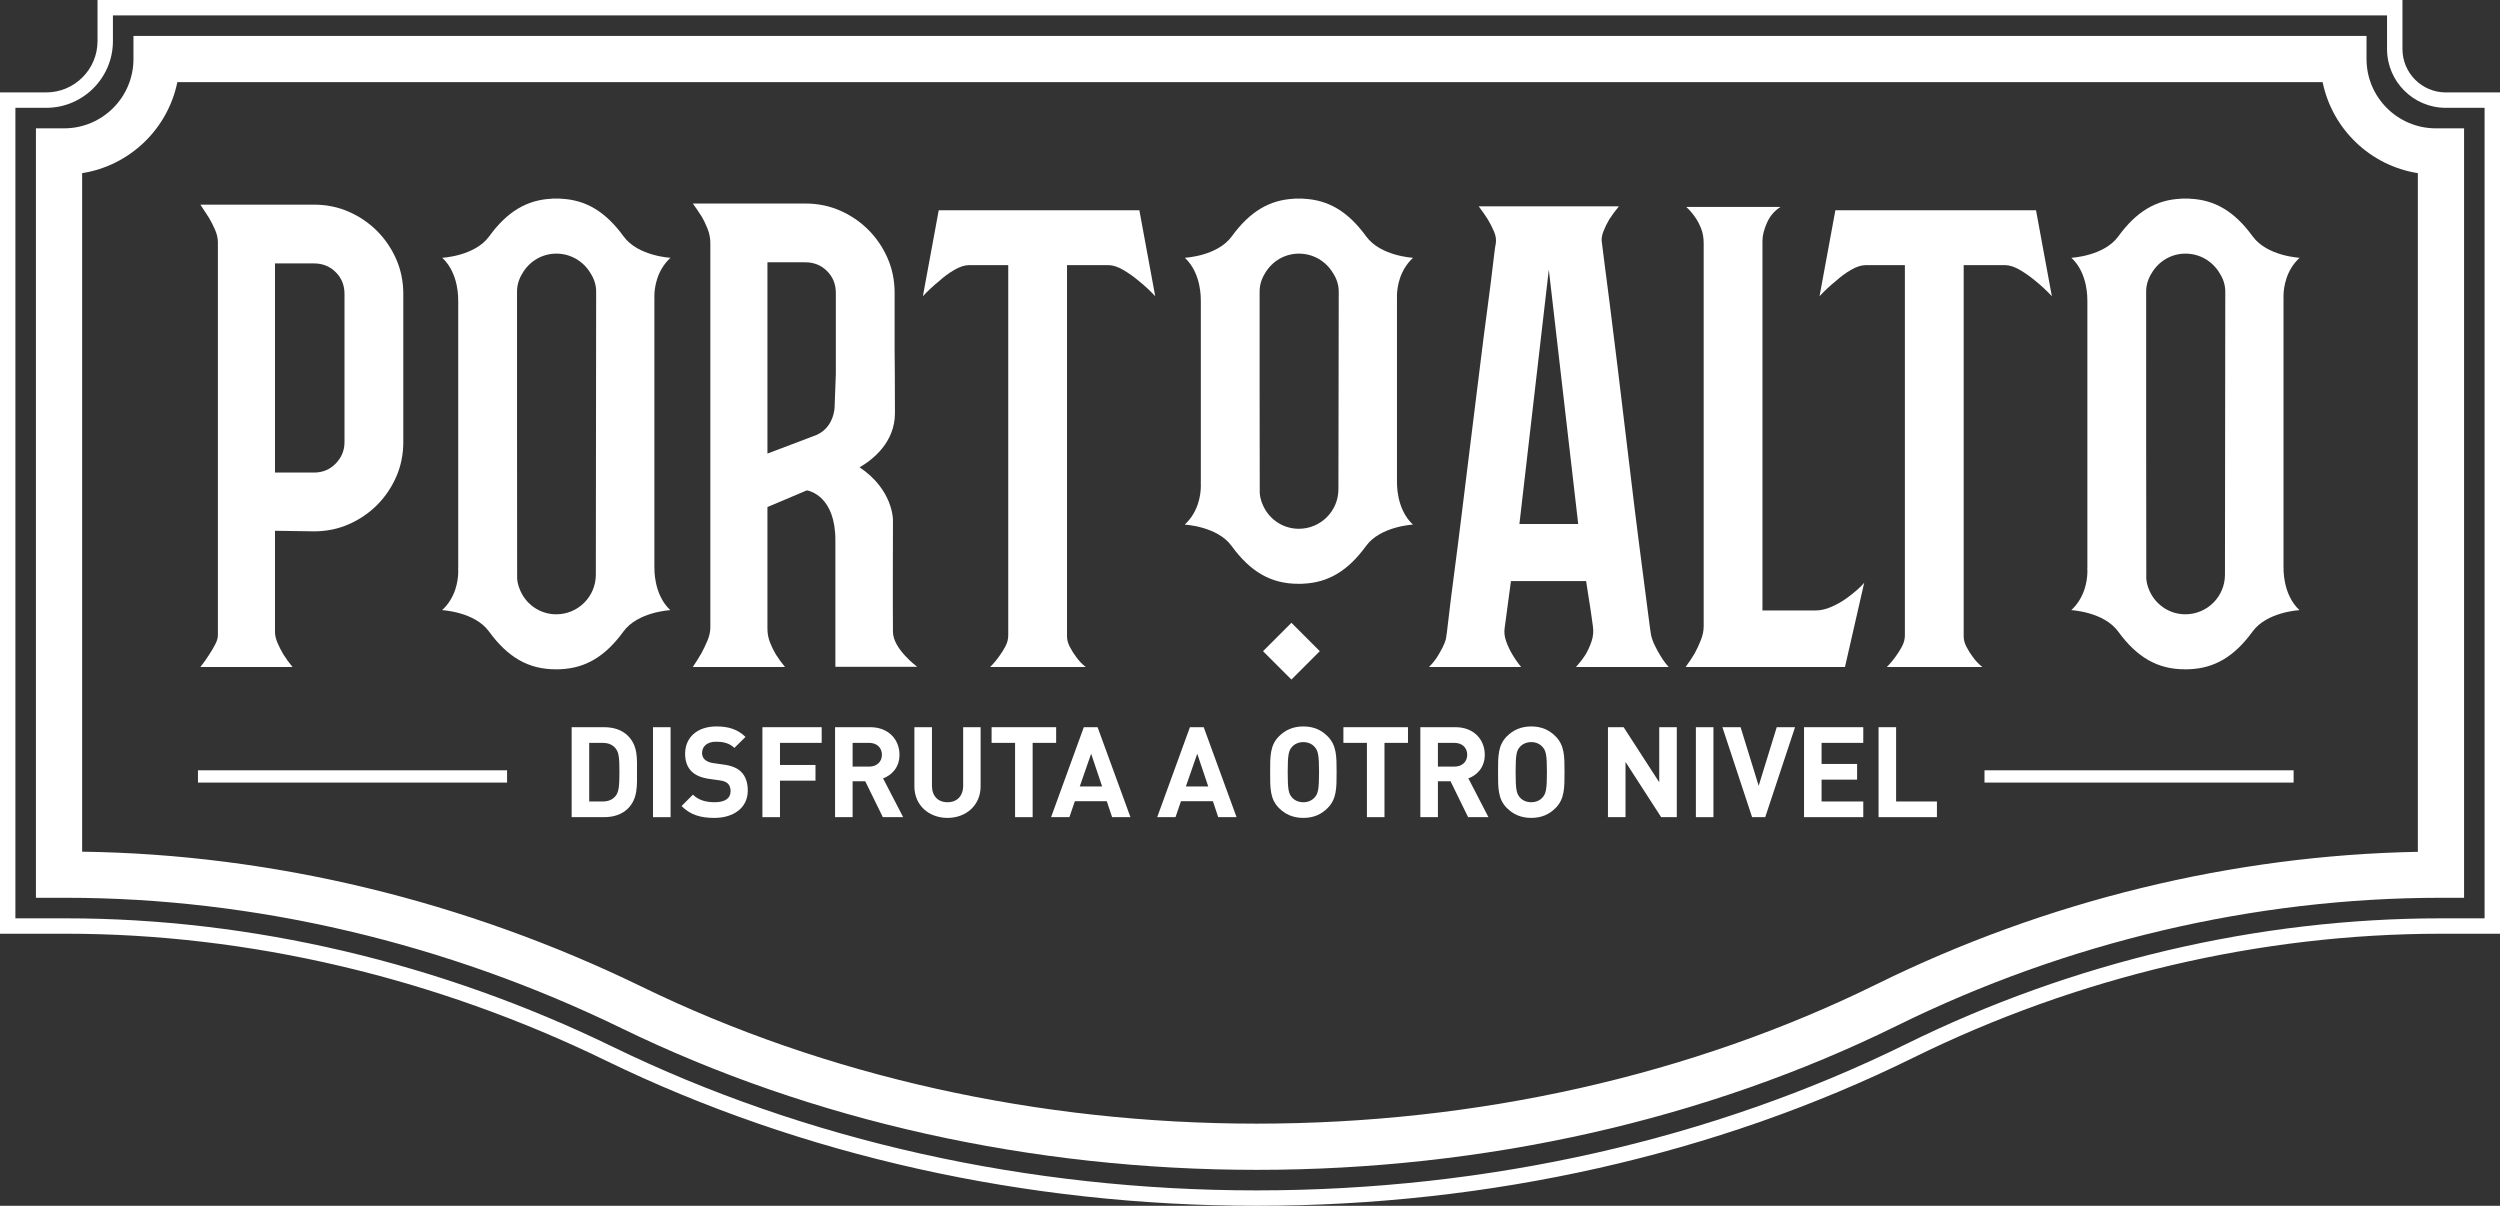 <?xml version="1.0" encoding="iso-8859-1"?>
<!-- Generator: Adobe Illustrator 22.1.0, SVG Export Plug-In . SVG Version: 6.00 Build 0)  -->
<svg version="1.1" id="Capa_1" xmlns="http://www.w3.org/2000/svg" xmlns:xlink="http://www.w3.org/1999/xlink" x="0px" y="0px"
	 viewBox="0 0 459.102 221.431" style="enable-background:new 0 0 459.102 221.431;" xml:space="preserve">
<rect x="0" y="0" width="459.102" height="221.431" fill="#333333" stroke="none"/>
<g>
	<g>
		<g>
			<path style="fill:#FFFFFF;" d="M40.014,44.536c0-0.761-0.171-1.537-0.517-2.336c-0.348-0.794-0.726-1.54-1.141-2.232
				c-0.486-0.758-1.005-1.557-1.557-2.386H57.66c2.285,0,4.41,0.433,6.382,1.298c1.975,0.867,3.701,2.041,5.191,3.528
				c1.489,1.492,2.663,3.22,3.53,5.191c0.864,1.973,1.298,4.1,1.298,6.382v27.195c0,2.283-0.433,4.41-1.298,6.382
				c-0.867,1.97-2.041,3.704-3.53,5.191c-1.489,1.489-3.215,2.663-5.191,3.528c-1.973,0.867-4.097,1.3-6.382,1.3l-7.161-0.106
				v18.578c0,0.622,0.156,1.298,0.469,2.026c0.31,0.726,0.673,1.434,1.089,2.127c0.484,0.763,1.036,1.524,1.658,2.283H36.799
				c0.552-0.69,1.071-1.416,1.557-2.18c0.416-0.622,0.794-1.262,1.141-1.918c0.345-0.658,0.517-1.23,0.517-1.716V44.536z
				 M63.266,53.98c0-1.592-0.537-2.923-1.61-3.996c-1.073-1.073-2.404-1.61-3.996-1.61h-7.161v38.408h7.161
				c1.592,0,2.923-0.554,3.996-1.663c1.073-1.104,1.61-2.421,1.61-3.943V53.98z"/>
			<path style="fill:#FFFFFF;" d="M183.495,120.512c0.413-0.554,0.794-1.157,1.141-1.817c0.343-0.653,0.519-1.328,0.519-2.023
				V48.687h-7.161c-0.831,0-1.749,0.295-2.752,0.882c-1.003,0.59-1.92,1.265-2.752,2.023c-1.038,0.832-2.041,1.769-3.011,2.804
				l2.908-15.779h36.846l2.91,15.779c-0.973-1.036-1.973-1.973-3.014-2.804c-0.9-0.758-1.852-1.434-2.852-2.023
				c-1.005-0.587-1.923-0.882-2.752-0.882h-7.577v68.196c0,0.62,0.171,1.26,0.517,1.915c0.348,0.66,0.728,1.267,1.144,1.819
				c0.484,0.69,1.071,1.315,1.764,1.867h-17.54C182.457,121.865,183.008,121.205,183.495,120.512"/>
			<path style="fill:#FFFFFF;" d="M289.407,122.486c0.69-0.761,1.28-1.524,1.764-2.283c0.416-0.693,0.781-1.489,1.091-2.389
				c0.312-0.897,0.398-1.832,0.26-2.802c-0.139-0.97-0.277-1.953-0.413-2.961c-0.141-1-0.28-1.882-0.418-2.646
				c-0.136-0.897-0.277-1.797-0.413-2.699h-13.806l-1.141,8.512c-0.141,0.832-0.053,1.678,0.26,2.545
				c0.312,0.867,0.675,1.645,1.089,2.336c0.484,0.829,1.041,1.625,1.663,2.386h-16.92c0.557-0.554,1.038-1.141,1.454-1.764
				c0.348-0.554,0.673-1.126,0.985-1.713c0.31-0.587,0.534-1.159,0.675-1.713c0.068-0.277,0.224-1.487,0.466-3.633
				c0.244-2.142,0.587-4.911,1.038-8.303c0.451-3.389,0.932-7.211,1.454-11.47c0.519-4.256,1.053-8.597,1.608-13.027
				c0.554-4.427,1.091-8.751,1.61-12.972c0.519-4.223,1-8.01,1.454-11.367c0.448-3.356,0.794-6.09,1.036-8.202
				c0.242-2.109,0.398-3.271,0.469-3.477c0.139-0.758,0.035-1.537-0.312-2.333c-0.343-0.796-0.726-1.54-1.139-2.232
				c-0.489-0.761-1.038-1.555-1.663-2.386h25.742c-0.693,0.831-1.28,1.625-1.764,2.386c-0.416,0.693-0.776,1.436-1.091,2.232
				c-0.31,0.796-0.398,1.504-0.26,2.127c0,0.139,0.139,1.245,0.416,3.321c0.277,2.076,0.622,4.757,1.038,8.045
				c0.416,3.288,0.882,7.043,1.401,11.263c0.517,4.221,1.038,8.527,1.555,12.921c0.519,4.394,1.041,8.701,1.557,12.924
				c0.519,4.218,1.005,8.025,1.454,11.417c0.451,3.392,0.814,6.191,1.089,8.406c0.28,2.215,0.454,3.462,0.522,3.737
				c0.139,0.622,0.38,1.28,0.728,1.97c0.343,0.693,0.688,1.315,1.036,1.87c0.418,0.693,0.897,1.351,1.454,1.973H289.407z
				 M289.823,96.225l-5.397-46.708l-5.4,46.708H289.823z"/>
			<path style="fill:#FFFFFF;" d="M336.218,111.484c0.97-0.416,1.849-0.9,2.648-1.454c0.796-0.554,1.504-1.109,2.129-1.66
				c0.622-0.554,1.071-1.003,1.348-1.348l-3.53,15.464h-29.269c0.622-0.829,1.174-1.661,1.661-2.489
				c0.416-0.761,0.796-1.575,1.139-2.442c0.348-0.867,0.522-1.711,0.522-2.542v-0.207V44.641c0-1.038-0.174-1.975-0.522-2.802
				c-0.343-0.831-0.723-1.522-1.139-2.079c-0.486-0.688-1.003-1.28-1.557-1.764h17.333c-1.109,0.693-1.938,1.66-2.492,2.908
				c-0.554,1.242-0.829,2.351-0.829,3.321v67.882h9.756C334.315,112.106,335.247,111.897,336.218,111.484"/>
			<path style="fill:#FFFFFF;" d="M348.154,120.512c0.416-0.554,0.796-1.157,1.141-1.817c0.345-0.653,0.519-1.328,0.519-2.023
				V48.687h-7.161c-0.829,0-1.749,0.295-2.752,0.882c-1.003,0.59-1.918,1.265-2.749,2.023c-1.038,0.832-2.041,1.769-3.011,2.804
				l2.908-15.779h36.846l2.908,15.779c-0.97-1.036-1.973-1.973-3.011-2.804c-0.9-0.758-1.852-1.434-2.855-2.023
				c-1.003-0.587-1.923-0.882-2.752-0.882h-7.574v68.196c0,0.62,0.169,1.26,0.517,1.915c0.348,0.66,0.728,1.267,1.141,1.819
				c0.484,0.69,1.071,1.315,1.766,1.867h-17.542C347.116,121.865,347.668,121.205,348.154,120.512"/>
			<path style="fill:#FFFFFF;" d="M168.433,122.448c0,0-4.402-3.255-4.45-6.367c-0.05-3.107,0-20.619,0-20.619
				s0.043-5.528-6.128-9.643c2.421-1.409,6.493-4.573,6.493-9.96c0-4.992-0.04-9.661-0.06-11.853v-10.23
				c0-2.285-0.433-4.41-1.3-6.385c-0.864-1.973-2.041-3.699-3.528-5.188c-1.489-1.489-3.218-2.666-5.191-3.533
				c-1.97-0.862-4.097-1.295-6.382-1.295h-20.654c0.552,0.764,1.071,1.524,1.557,2.285c0.416,0.69,0.794,1.469,1.141,2.333
				c0.345,0.867,0.517,1.749,0.517,2.648v70.578c0,0.763-0.171,1.56-0.517,2.391c-0.348,0.829-0.726,1.623-1.141,2.384
				c-0.486,0.831-1.005,1.66-1.557,2.489h16.92c-0.625-0.758-1.179-1.517-1.661-2.28c-0.416-0.693-0.781-1.434-1.091-2.232
				c-0.312-0.791-0.469-1.643-0.469-2.542V94.67v-1.557l7.242-3.064c0.595,0.108,5.236,1.184,5.236,9.144v23.255H168.433z
				 M140.933,48.168h6.954c1.59,0,2.923,0.539,3.996,1.615c1.073,1.076,1.61,2.411,1.61,4.006v14.887l-0.224,6.073
				c0,0-0.04,4.112-3.923,5.357l-8.413,3.19v-1.603V48.168z"/>
			<path style="fill:#FFFFFF;" d="M120.185,104.272l-0.015,0.005V55.089l0.018,0.008c0,0-0.01-0.118-0.018-0.318V54.21
				c0.04-1.489,0.454-4.553,2.958-6.871c0,0-5.974-0.295-8.61-3.923c-3.298-4.533-6.912-6.74-11.591-6.927v-0.018h-0.643h-0.013
				h-0.103h-0.096h-0.013h-0.711v0.02c-4.646,0.204-8.239,2.414-11.523,6.924c-2.638,3.628-8.61,3.923-8.61,3.923
				c3.147,2.928,2.918,7.776,2.918,7.776l0.015-0.008v49.188l-0.018-0.01c0,0,0.013,0.139,0.018,0.358v0.496
				c-0.033,1.474-0.433,4.571-2.956,6.909c0,0,5.974,0.295,8.61,3.923c3.449,4.74,7.242,6.942,12.243,6.942h0.159h0.04h0.103
				c0.222-0.005,0.491-0.008,0.509-0.008V122.9c4.699-0.179,8.325-2.386,11.631-6.929c2.638-3.628,8.612-3.923,8.612-3.923
				C119.956,109.117,120.185,104.272,120.185,104.272 M94.947,53.872L94.947,53.872v-0.315c0-1.202,0.343-2.338,1.018-3.412
				c1.255-2.134,3.55-3.57,6.206-3.57c2.656,0,4.974,1.429,6.244,3.553c0.706,1.078,1.063,2.222,1.063,3.429l-0.058,51.982
				c0,4.019-3.255,7.272-7.272,7.272c-3.109,0-5.725-1.968-6.75-4.717c-0.048-0.121-0.091-0.242-0.131-0.365
				c-0.008-0.023-0.015-0.043-0.023-0.063c-0.144-0.446-0.237-0.902-0.275-1.366C94.945,106.043,94.947,53.872,94.947,53.872"/>
			<path style="fill:#FFFFFF;" d="M256.553,88.566l-0.013,0.005V55.089l0.015,0.008c0,0-0.01-0.118-0.015-0.318V54.21
				c0.04-1.489,0.454-4.553,2.958-6.871c0,0-5.977-0.295-8.612-3.923c-3.298-4.533-6.909-6.74-11.588-6.927l-0.003-0.018h-0.643
				h-0.01h-0.103h-0.098h-0.013h-0.708l-0.003,0.02c-4.646,0.204-8.239,2.414-11.52,6.924c-2.638,3.628-8.612,3.923-8.612,3.923
				c3.147,2.928,2.92,7.776,2.92,7.776l0.015-0.008v33.482l-0.02-0.008c0,0,0.015,0.134,0.02,0.358v0.494
				c-0.035,1.472-0.436,4.571-2.958,6.907c0,0,5.974,0.297,8.612,3.923c3.45,4.745,7.239,6.947,12.241,6.947
				c0.01,0,0.073,0,0.159-0.003l0.04,0.003c0.035,0,0.071-0.003,0.103-0.003c0.224-0.003,0.491-0.005,0.514-0.005l-0.003-0.01
				c4.699-0.174,8.323-2.379,11.631-6.929c2.638-3.626,8.61-3.923,8.61-3.923C256.324,93.409,256.553,88.566,256.553,88.566
				 M231.315,53.872L231.315,53.872v-0.315c0-1.202,0.343-2.338,1.018-3.412c1.257-2.134,3.553-3.57,6.209-3.57
				s4.971,1.429,6.241,3.553c0.706,1.078,1.063,2.222,1.063,3.429l-0.058,36.277c0,4.016-3.255,7.272-7.272,7.272
				c-3.109,0-5.725-1.965-6.75-4.719c-0.048-0.118-0.091-0.239-0.131-0.36l-0.02-0.068c-0.144-0.446-0.239-0.897-0.275-1.363
				C231.313,90.338,231.315,53.872,231.315,53.872"/>
			<path style="fill:#FFFFFF;" d="M419.359,104.272l-0.015,0.005V55.089l0.018,0.008c0,0-0.01-0.118-0.018-0.318V54.21
				c0.043-1.489,0.454-4.553,2.958-6.871c0,0-5.974-0.295-8.612-3.923c-3.296-4.533-6.909-6.74-11.588-6.927v-0.018h-0.643h-0.01
				h-0.106h-0.098h-0.01h-0.708v0.02c-4.651,0.204-8.242,2.414-11.523,6.924c-2.638,3.628-8.612,3.923-8.612,3.923
				c3.147,2.928,2.92,7.776,2.92,7.776l0.015-0.008v49.188l-0.02-0.01c0,0,0.013,0.139,0.02,0.358v0.496
				c-0.038,1.474-0.436,4.571-2.958,6.909c0,0,5.972,0.295,8.61,3.923c3.449,4.74,7.242,6.942,12.243,6.942h0.159h0.038h0.106
				c0.224-0.005,0.489-0.008,0.512-0.008V122.9c4.699-0.179,8.325-2.386,11.629-6.929c2.638-3.628,8.612-3.923,8.612-3.923
				C419.129,109.117,419.359,104.272,419.359,104.272 M394.121,53.872L394.121,53.872v-0.315c0-1.202,0.345-2.338,1.021-3.412
				c1.255-2.134,3.548-3.57,6.206-3.57c2.656,0,4.971,1.429,6.241,3.553c0.706,1.078,1.063,2.222,1.063,3.429l-0.058,51.982
				c0,4.019-3.255,7.272-7.272,7.272c-3.109,0-5.725-1.968-6.75-4.717c-0.048-0.121-0.091-0.242-0.131-0.365l-0.02-0.063
				c-0.144-0.446-0.239-0.902-0.275-1.366C394.118,106.043,394.121,53.872,394.121,53.872"/>
			<path style="fill:#FFFFFF;" d="M230.769,221.431c-42.326,0-83.645-9.215-119.486-26.651
				c-31.338-15.249-65.626-23.31-99.161-23.31H0V16.97h8.489c5.196,0,9.421-4.226,9.421-9.421V0H441.19v9.016
				c0,4.387,3.568,7.955,7.952,7.955h9.961v154.5h-10.845c-33.16,0-66.675,7.874-96.914,22.773
				C315.243,212.03,273.549,221.431,230.769,221.431 M2.827,168.643h9.295c33.958,0,68.678,8.156,100.401,23.592
				c35.455,17.25,76.345,26.369,118.246,26.369c42.349,0,83.61-9.3,119.322-26.898c30.63-15.088,64.576-23.063,98.166-23.063h8.015
				V19.8h-7.131c-5.944,0-10.782-4.838-10.782-10.784V2.827H20.737v4.722c0,6.755-5.493,12.251-12.248,12.251H2.827V168.643z"/>
			<path style="fill:#FFFFFF;" d="M230.769,214.833c-41.334,0-81.652-8.988-116.595-25.988
				C81.939,173.16,46.65,164.87,12.122,164.87H6.599V23.568h5.183c7.02,0,12.727-5.707,12.727-12.725V6.6H434.59v4.243
				c0,7.017,5.71,12.725,12.727,12.725h5.186V164.87h-4.243c-34.17,0-68.69,8.111-99.834,23.456
				C313.227,205.669,272.544,214.833,230.769,214.833 M15.083,156.406c34.86,0.459,70.336,9.013,102.802,24.812
				c33.795,16.441,72.83,25.129,112.884,25.129c40.482,0,79.87-8.862,113.907-25.633c31.015-15.28,65.271-23.645,99.34-24.285
				V31.798c-8.741-1.371-15.731-8.103-17.484-16.713H32.567c-1.754,8.61-8.743,15.343-17.484,16.713V156.406z"/>
			<path style="fill:#FFFFFF;" d="M115.307,148.485c-1.091,1.089-2.646,1.577-4.364,1.577h-5.964v-16.519h5.964
				c1.718,0,3.273,0.486,4.364,1.577c1.855,1.855,1.671,4.132,1.671,6.614C116.977,144.214,117.161,146.628,115.307,148.485
				 M113.054,137.441c-0.557-0.675-1.3-1.02-2.414-1.02h-2.437v10.767h2.437c1.114,0,1.857-0.35,2.414-1.023
				c0.605-0.743,0.698-1.928,0.698-4.43C113.752,139.228,113.659,138.182,113.054,137.441"/>
			<rect x="119.921" y="133.545" style="fill:#FFFFFF;" width="3.225" height="16.519"/>
			<path style="fill:#FFFFFF;" d="M131.196,150.2c-2.505,0-4.41-0.532-6.032-2.18l2.089-2.089c1.043,1.046,2.459,1.391,3.991,1.391
				c1.902,0,2.923-0.718,2.923-2.038c0-0.582-0.164-1.068-0.511-1.393c-0.323-0.302-0.695-0.464-1.461-0.58l-1.996-0.28
				c-1.414-0.209-2.459-0.65-3.2-1.368c-0.789-0.789-1.184-1.855-1.184-3.248c0-2.948,2.182-5.012,5.753-5.012
				c2.275,0,3.923,0.557,5.337,1.925l-2.041,2.018c-1.043-0.995-2.298-1.136-3.387-1.136c-1.716,0-2.552,0.952-2.552,2.086
				c0,0.421,0.139,0.859,0.489,1.184c0.323,0.302,0.857,0.559,1.529,0.653l1.948,0.277c1.509,0.207,2.459,0.625,3.157,1.275
				c0.879,0.837,1.275,2.044,1.275,3.505C137.321,148.391,134.655,150.2,131.196,150.2"/>
			<polygon style="fill:#FFFFFF;" points="143.236,136.42 143.236,140.48 149.757,140.48 149.757,143.36 143.236,143.36 
				143.236,150.062 140.01,150.062 140.01,133.543 150.893,133.543 150.893,136.42 			"/>
			<path style="fill:#FFFFFF;" d="M162.122,150.062l-3.225-6.589h-2.323v6.589h-3.223v-16.519h6.473
				c3.364,0,5.359,2.298,5.359,5.057c0,2.321-1.416,3.759-3.016,4.339l3.689,7.123H162.122z M159.615,136.42h-3.041v4.362h3.041
				c1.416,0,2.343-0.907,2.343-2.182C161.958,137.322,161.031,136.42,159.615,136.42"/>
			<path style="fill:#FFFFFF;" d="M173.999,150.2c-3.387,0-6.08-2.293-6.08-5.798v-10.858h3.225v10.739
				c0,1.905,1.114,3.039,2.855,3.039c1.739,0,2.878-1.134,2.878-3.039v-10.739h3.203v10.858
				C180.079,147.907,177.385,150.2,173.999,150.2"/>
			<polygon style="fill:#FFFFFF;" points="189.635,136.42 189.635,150.062 186.41,150.062 186.41,136.42 182.096,136.42 
				182.096,133.543 193.952,133.543 193.952,136.42 			"/>
			<path style="fill:#FFFFFF;" d="M204.228,150.062l-0.973-2.923h-5.871l-0.998,2.923h-3.364l6.01-16.519h2.53l6.032,16.519H204.228
				z M200.377,138.416l-2.089,6.01h4.107L200.377,138.416z"/>
			<path style="fill:#FFFFFF;" d="M223.715,150.062l-0.975-2.923h-5.866l-1,2.923h-3.364l6.01-16.519h2.53l6.032,16.519H223.715z
				 M219.865,138.416l-2.089,6.01h4.107L219.865,138.416z"/>
			<path style="fill:#FFFFFF;" d="M243.805,148.391c-1.159,1.162-2.575,1.809-4.452,1.809c-1.88,0-3.321-0.648-4.48-1.809
				c-1.671-1.668-1.623-3.734-1.623-6.589c0-2.852-0.048-4.916,1.623-6.589c1.159-1.159,2.6-1.809,4.48-1.809
				c1.877,0,3.293,0.65,4.452,1.809c1.671,1.673,1.65,3.737,1.65,6.589C245.456,144.657,245.476,146.723,243.805,148.391
				 M241.417,137.163c-0.464-0.534-1.184-0.884-2.064-0.884c-0.884,0-1.625,0.35-2.089,0.884c-0.625,0.693-0.789,1.461-0.789,4.639
				c0,3.18,0.164,3.943,0.789,4.644c0.464,0.532,1.204,0.877,2.089,0.877c0.879,0,1.6-0.345,2.064-0.877
				c0.627-0.7,0.814-1.464,0.814-4.644C242.23,138.625,242.044,137.856,241.417,137.163"/>
			<polygon style="fill:#FFFFFF;" points="254.248,136.42 254.248,150.062 251.023,150.062 251.023,136.42 246.704,136.42 
				246.704,133.543 258.562,133.543 258.562,136.42 			"/>
			<path style="fill:#FFFFFF;" d="M269.604,150.062l-3.225-6.589h-2.321v6.589h-3.225v-16.519h6.473
				c3.364,0,5.359,2.298,5.359,5.057c0,2.321-1.414,3.759-3.014,4.339l3.689,7.123H269.604z M267.1,136.42h-3.041v4.362h3.041
				c1.416,0,2.343-0.907,2.343-2.182C269.443,137.322,268.516,136.42,267.1,136.42"/>
			<path style="fill:#FFFFFF;" d="M285.658,148.391c-1.159,1.162-2.575,1.809-4.452,1.809c-1.88,0-3.318-0.648-4.48-1.809
				c-1.668-1.668-1.623-3.734-1.623-6.589c0-2.852-0.045-4.916,1.623-6.589c1.162-1.159,2.6-1.809,4.48-1.809
				c1.877,0,3.293,0.65,4.452,1.809c1.673,1.673,1.65,3.737,1.65,6.589C287.308,144.657,287.331,146.723,285.658,148.391
				 M283.269,137.163c-0.464-0.534-1.184-0.884-2.064-0.884c-0.882,0-1.625,0.35-2.089,0.884c-0.625,0.693-0.786,1.461-0.786,4.639
				c0,3.18,0.161,3.943,0.786,4.644c0.464,0.532,1.207,0.877,2.089,0.877c0.879,0,1.6-0.345,2.064-0.877
				c0.627-0.7,0.811-1.464,0.811-4.644C284.08,138.625,283.896,137.856,283.269,137.163"/>
			<polygon style="fill:#FFFFFF;" points="305.054,150.062 298.511,139.925 298.511,150.062 295.285,150.062 295.285,133.543 
				298.165,133.543 304.704,143.657 304.704,133.543 307.929,133.543 307.929,150.062 			"/>
			<rect x="311.433" y="133.545" style="fill:#FFFFFF;" width="3.223" height="16.519"/>
			<polygon style="fill:#FFFFFF;" points="324.169,150.062 321.755,150.062 316.302,133.543 319.644,133.543 322.965,144.307 
				326.281,133.543 329.644,133.543 			"/>
			<polygon style="fill:#FFFFFF;" points="331.293,150.062 331.293,133.543 342.173,133.543 342.173,136.42 334.515,136.42 
				334.515,140.293 341.039,140.293 341.039,143.173 334.515,143.173 334.515,147.185 342.173,147.185 342.173,150.062 			"/>
			<polygon style="fill:#FFFFFF;" points="344.98,150.062 344.98,133.543 348.203,133.543 348.203,147.185 355.699,147.185 
				355.699,150.062 			"/>
			<rect x="36.354" y="141.459" style="fill:#FFFFFF;" width="56.764" height="2.255"/>
			<rect x="364.436" y="141.459" style="fill:#FFFFFF;" width="56.764" height="2.255"/>
			
				<rect x="233.507" y="115.884" transform="matrix(0.707 -0.707 0.707 0.707 -15.076 202.742)" style="fill:#FFFFFF;" width="7.371" height="7.371"/>
		</g>
	</g>
</g>
<g>
</g>
<g>
</g>
<g>
</g>
<g>
</g>
<g>
</g>
<g>
</g>
</svg>

